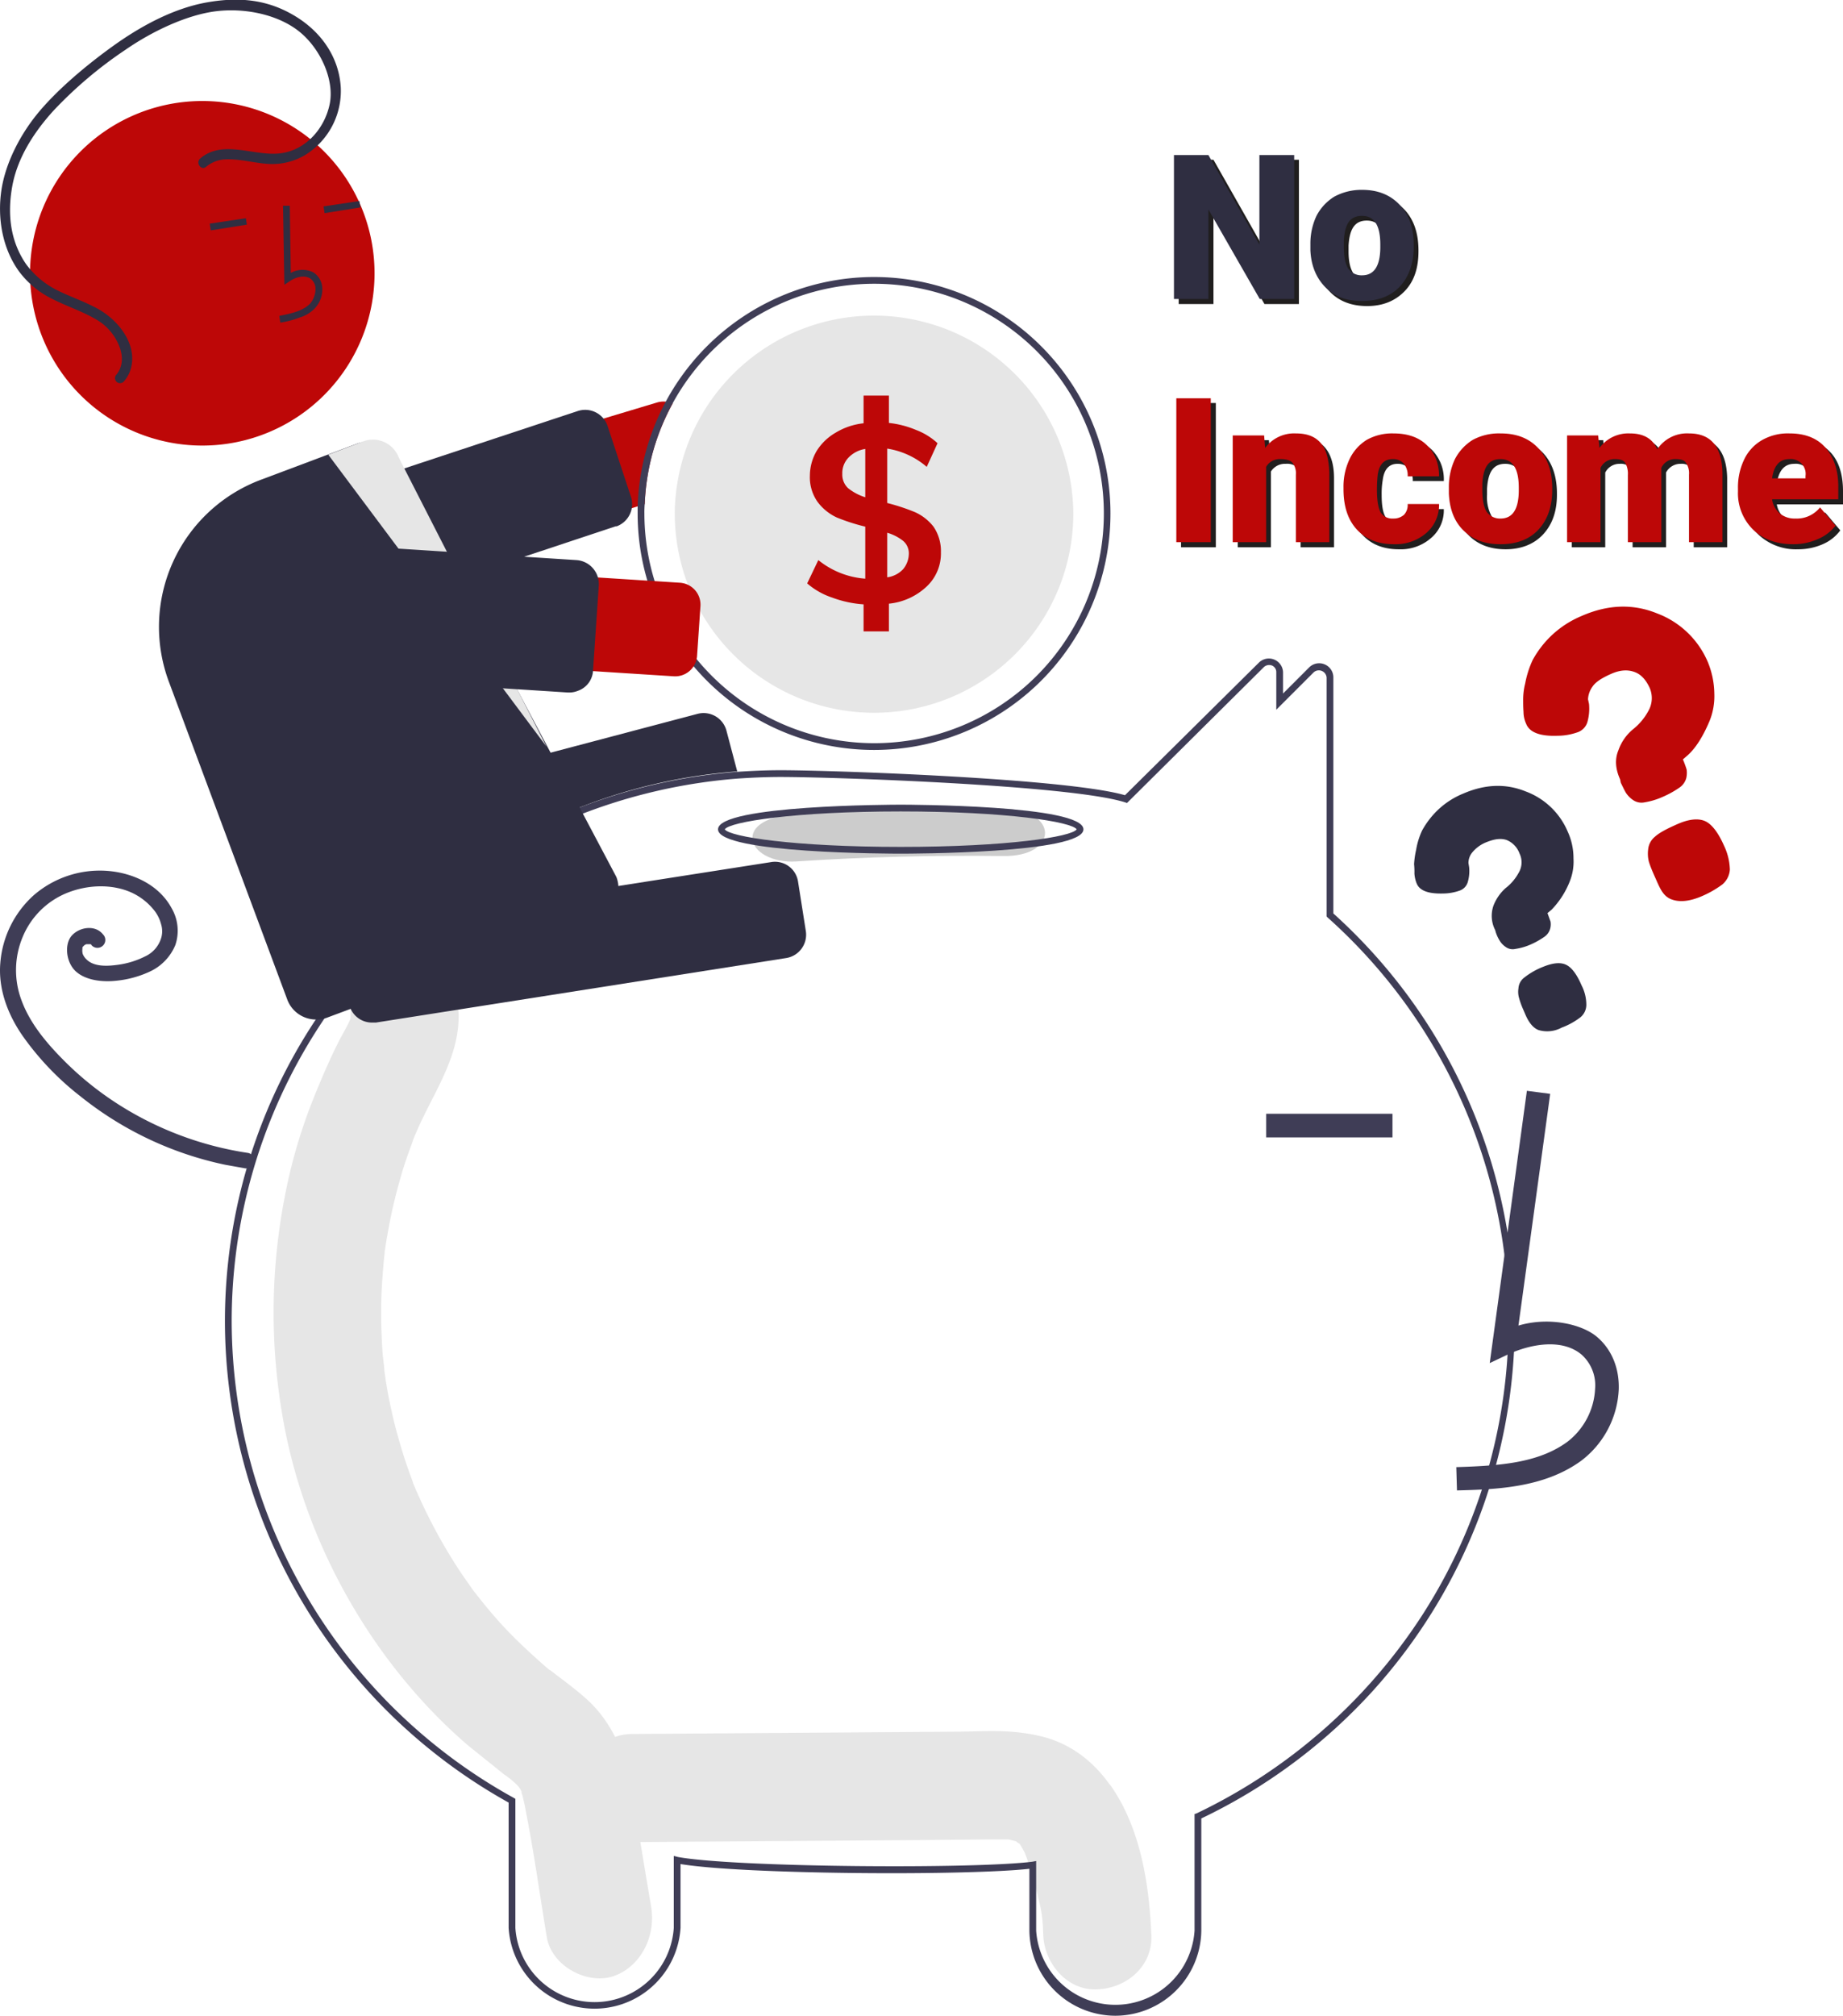 <svg id="Layer_1" data-name="Layer 1" xmlns="http://www.w3.org/2000/svg" viewBox="0 0 545.7 596.7"><defs><style>.cls-1{fill:#e6e6e6;}.cls-2{fill:#3f3d56;}.cls-3{fill:#bd0707;}.cls-4{fill:#2f2e41;}.cls-5{fill:#ccc;}.cls-6{fill:#201e1e;}</style></defs><path class="cls-1" d="M328.6,528.3c-5.1-7.2-12-12.4-20.7-14.4s-15.5-1.4-23.2-1.3l-97.7.7c-8.3.1-16.4,7.3-16,16s7.1,16.1,16,16l85.9-.6,20.2-.2h5.5l2.4.6c-.3,0,.5.5.9.7l.4.6,1.1,2a73.5,73.5,0,0,1,3,9.4c1.8,7,2.3,8.5,2.5,15.1.4,8.4,7.1,16.4,16,16s16.4-7,16-16c-.6-15.1-3.2-32-12.3-44.7Z" transform="translate(0 0)"/><path class="cls-1" d="M192.8,564.4c-1.9-11.1-3.7-22.2-5.5-33.3s-5.8-21.6-14.6-29c-2.3-2-4.8-3.9-7.2-5.7l-2.6-2h-.1l-.4-.3c-3.6-3.1-7.1-6.3-10.5-9.7s-5.9-6.3-8.6-9.6l-2-2.5-1.1-1.4-1.2-1.7-2.3-3.3a156.4,156.4,0,0,1-13.2-24.1c-.4-.8-.7-1.7-1.1-2.5l-.3-1c-.8-2.1-1.5-4.1-2.2-6.2-1.4-4.4-2.7-8.8-3.7-13.3-.5-2.2-1-4.5-1.4-6.7l-.6-3.5c0-.2-.2-1.5-.3-2.2s-.2-1.9-.2-2.1-.3-2.4-.4-3.5c-.2-2.7-.3-5.3-.4-8q-.2-7.1.3-14.1c.2-2.6.4-5.3.7-7.9v-.4c0-.1.1-.3.1-.4s.4-2.9.7-4.4a153.5,153.5,0,0,1,3.7-16.3c.7-2.5,1.5-5.1,2.4-7.6l1.2-3.3a32.1,32.1,0,0,1,1.2-3.1c4.8-11.3,12.6-21.7,12.6-34.5,0-8.7-7.4-17.1-16-16.7a16.7,16.7,0,0,0-16,16.7v.5a6.4,6.4,0,0,1-.2.7c-.9,2-2.1,4-3.1,5.9-2.8,5.5-5.2,11.1-7.5,16.8a156.8,156.8,0,0,0-8.5,28.6,179.8,179.8,0,0,0-1,65c6.2,37.8,26.7,74,55.1,98.4l7.6,6.1,3.1,2.5c.6.3,2.6,2,1.7,1.2,2,1.7,2.8,2.5,3.4,3.8a3.5,3.5,0,0,0,.3,1.2c.3,1.4.7,2.8.9,4.2,2.5,12.5,4.2,25.1,6.3,37.7,1.4,8.6,12,14.2,19.7,11.6s12.7-11.3,11.2-20.5Z" transform="translate(0 0)"/><path class="cls-2" d="M306.8,550.9v20.6a23.5,23.5,0,0,0,46.9,0V537l.6-.2a163.5,163.5,0,0,0,66.5-58.2,160.4,160.4,0,0,0-27.7-207l-.3-.3V200.6A2.3,2.3,0,0,0,389,199l-11.1,11.1V199a2.1,2.1,0,0,0-1.3-2,2.3,2.3,0,0,0-2.4.5l-40.5,40.2-.6-.2c-16.1-5.1-86.5-7.5-102-7.5-4.3,0-8.7.2-13,.5a162.8,162.8,0,0,0-88.3,34.8A159.9,159.9,0,0,0,68.6,391.2a161.5,161.5,0,0,0,83.5,141l.5.3v38.2a23.5,23.5,0,0,0,46.9,0V549.4l1.2.3c16.8,3.1,87.8,3.6,105,1.4l1.1-.2Zm23.4,45.8a25.5,25.5,0,0,1-25.4-25.2V553.2c-19.1,2.1-84.5,1.7-103.3-1.4v18.9a25.5,25.5,0,0,1-50.9,0V533.6a163.4,163.4,0,0,1-84-142.4c0-49.8,22.6-96.3,62-127.5a164.2,164.2,0,0,1,89.3-35.2c4.4-.3,8.9-.5,13.2-.5,15.4,0,84.7,2.4,102,7.4l39.7-39.3a4.2,4.2,0,0,1,7.1,2.9v6.3l7.7-7.7a4.2,4.2,0,0,1,7.2,3v69.8c66.7,60.2,72,163.1,11.9,229.9a164,164,0,0,1-51,38v33.2a25.5,25.5,0,0,1-25.5,25.2Z" transform="translate(0 0)"/><path class="cls-3" d="M194.7,119.1,83.9,152.4a13.9,13.9,0,0,0,8,26.6l96.9-29.1,2.1-.7a66.7,66.7,0,0,1,8.3-29.8,5.3,5.3,0,0,0-2-.5,6.9,6.9,0,0,0-2.5.2Z" transform="translate(0 0)"/><path class="cls-4" d="M90,186.1a7,7,0,0,1-6.6-4.8l-7-20.9a7.1,7.1,0,0,1,4.5-8.9h0L171,121.7a7,7,0,0,1,8.9,4.4h0l6.9,20.9a7,7,0,0,1-4.2,8.8h-.3L92.2,185.7a5.4,5.4,0,0,1-2.2.4Z" transform="translate(0 0)"/><path class="cls-2" d="M258.8,220a68.1,68.1,0,0,1-68-68,27.2,27.2,0,0,1,.1-2.8A68,68,0,1,1,258.8,220Zm0-138a70.1,70.1,0,0,0-70,67.9V152a70,70,0,1,0,70-70Z" transform="translate(0 0)"/><path class="cls-1" d="M317.8,152a59,59,0,0,1-118,0,49.3,49.3,0,0,1,.3-5.5A59,59,0,0,1,317.8,152Z" transform="translate(0 0)"/><path class="cls-3" d="M267.4,168.5a7.9,7.9,0,0,1-4.7,2.4V157.7a14,14,0,0,1,4.7,2.4,4.8,4.8,0,0,1,1.7,3.7,7.3,7.3,0,0,1-1.7,4.7Zm-11.2-21.3a15.6,15.6,0,0,1-5.1-2.7,5.5,5.5,0,0,1-1.7-4.2,6.6,6.6,0,0,1,1.8-4.8,8.7,8.7,0,0,1,5-2.6v14.3Zm20.2,8.7a14.5,14.5,0,0,0-5.5-4.3,60.5,60.5,0,0,0-8.2-2.7V132.8a23.4,23.4,0,0,1,11.7,5.4l3.2-7a19.6,19.6,0,0,0-6.3-3.9,28.5,28.5,0,0,0-8.1-2.1v-8.1h-7.5v8.2a20,20,0,0,0-8.3,2.8,16.1,16.1,0,0,0-5.6,5.4,14.6,14.6,0,0,0-2,7.3,12.6,12.6,0,0,0,2.3,7.8,14.9,14.9,0,0,0,5.7,4.6,58.8,58.8,0,0,0,8.4,2.7v15.4a25,25,0,0,1-13.9-5.5l-3.3,6.9a21.8,21.8,0,0,0,7.4,4.2,32.9,32.9,0,0,0,9.3,2v8h7.5v-8.2a19,19,0,0,0,11.2-5.1,13.4,13.4,0,0,0,4.2-10.1,12.8,12.8,0,0,0-2.2-7.6Z" transform="translate(0 0)"/><path class="cls-4" d="M93.2,270.8a7.2,7.2,0,0,1-6.8-5.2l-3.7-14.3a7,7,0,0,1,5-8.6l118.9-31.4a7,7,0,0,1,8.5,5l3.2,12.1h-.6a160.7,160.7,0,0,0-84.1,31.9h-.1L95,270.5a5.7,5.7,0,0,1-1.8.3Z" transform="translate(0 0)"/><path class="cls-2" d="M73.5,341.3a98.5,98.5,0,0,1-39.1-14.8,94,94,0,0,1-16.2-13.3c-4.8-4.9-9.4-10.5-11.8-17a25.4,25.4,0,0,1,.3-18.8,23.9,23.9,0,0,1,13.2-13.1c6-2.4,13.2-2.7,19-.1a18.3,18.3,0,0,1,7,5.6,11.1,11.1,0,0,1,1.8,3.8,7,7,0,0,1,.1,3.8,8.8,8.8,0,0,1-4.8,5.7,25.4,25.4,0,0,1-8.1,2.5c-2.9.4-7,.7-9.3-1.6a4.6,4.6,0,0,1-1.1-1.6,3.8,3.8,0,0,1-.1-1.5v-.4h0l.2-.4c0,.1-.2.3.1,0a1.8,1.8,0,0,1,.9-.6h1.2c.3.1-.2-.2,0,0s-.2-.2.1,0l.3.4a2.3,2.3,0,1,0,3.3-3.3c-2.3-2.9-6.9-2.2-9.2.3s-1.8,7.9,1.1,10.6,7.9,3.3,12.2,2.8a30.6,30.6,0,0,0,10.2-2.9,15,15,0,0,0,7.1-7.6A13.2,13.2,0,0,0,50.9,269c-3.7-7-11.4-10.6-19.1-11.2A29.9,29.9,0,0,0,10,265,30.1,30.1,0,0,0,.1,285c-.7,8,2.4,15.8,7,22.2a84,84,0,0,0,16.8,17.4,101.9,101.9,0,0,0,42.8,20.2l5.6,1a2.4,2.4,0,0,0,2.9-1.7,2.3,2.3,0,0,0-1.7-2.8Z" transform="translate(0 0)"/><path class="cls-5" d="M296.9,239.4q-30.6-.5-61.1,1.5c-7,.5-13,2.9-13,7.1s6,7.5,13,7q30.4-2,61.1-1.6C313.6,253.7,313.6,239.6,296.9,239.4Z" transform="translate(0 0)"/><path class="cls-2" d="M214.6,245.5c1.4,2.2,20.5,5.2,52.1,5.2s50.7-3,52.1-5.2c-1.4-2.2-20.5-5.3-52.1-5.3S216,243.3,214.6,245.5Zm52.1,7.2c-2.2,0-54.1,0-54.1-7.2s51.9-7.3,54.1-7.3,54.1.1,54.1,7.3-51.9,7.2-54.1,7.2Z" transform="translate(0 0)"/><path class="cls-2" d="M431.3,441.2c11.5-.3,25.8-.7,36.9-8.8a28.1,28.1,0,0,0,11.1-21.1c.2-6.3-2.1-11.9-6.5-15.6s-14.1-6-23.2-3.3l9.4-68.6-6.9-.9-11,80.6,5.7-2.7c6.7-3,15.8-4.6,21.5.2a12.2,12.2,0,0,1,4,10.1,21.1,21.1,0,0,1-8.2,15.7c-8.6,6.3-20,7.1-32.9,7.5l.2,6.9h-.1Z" transform="translate(0 0)"/><polygon class="cls-2" points="374.9 329.7 412.3 329.7 412.3 336.7 374.9 336.7 374.9 329.7"/><path class="cls-4" d="M110.2,302.7a6.9,6.9,0,0,1-6.9-5.9L101,282.2a7,7,0,0,1,5.8-8l121.5-19a6.9,6.9,0,0,1,8,5.8l2.3,14.6a7,7,0,0,1-5.8,8L111.3,302.7Z" transform="translate(0 0)"/><path class="cls-3" d="M59.9,29.9a51,51,0,1,1-51,51A51,51,0,0,1,59.9,29.9Z" transform="translate(0 0)"/><path class="cls-4" d="M88.7,94a10.3,10.3,0,0,0,4.4-2.6,8.2,8.2,0,0,0,2.3-6.5,5.8,5.8,0,0,0-2.5-4.2,7.1,7.1,0,0,0-6.8.1l-.3-19.9h-2l.4,23.4,1.5-1c1.7-1.2,4.3-2,6.1-.9a3.7,3.7,0,0,1,1.6,2.7A6.7,6.7,0,0,1,91.7,90c-2.2,2.1-5.4,2.8-9,3.5l.3,2A26.5,26.5,0,0,0,88.7,94Z" transform="translate(0 0)"/><polygon class="cls-4" points="95.8 61.1 106.4 59.5 106.7 61.4 96.1 63.1 95.8 61.1"/><polygon class="cls-4" points="62.1 66.2 72.8 64.6 73.1 66.5 62.4 68.2 62.1 66.2"/><path class="cls-4" d="M93.6,301.8a9.1,9.1,0,0,1-8.5-5.8L50,201.8A46.5,46.5,0,0,1,77.3,142l28.5-10.7a9.1,9.1,0,0,1,6.9.3,8.6,8.6,0,0,1,4.7,5l65.1,123a8.9,8.9,0,0,1-5.2,11.6h0L96.7,301.3a8.4,8.4,0,0,1-3.1.5Z" transform="translate(0 0)"/><path class="cls-1" d="M97.2,134.6,161.8,221l-43.7-85.5a8.2,8.2,0,0,0-10.4-4.9h0l-10.5,4Z" transform="translate(0 0)"/><path class="cls-3" d="M199.5,200.2,84.1,192.8a14,14,0,0,1-13-14.8,13.9,13.9,0,0,1,14.8-12.9h0l115.4,7.4a6.5,6.5,0,0,1,6.1,6.9h0l-1,14.7a6.5,6.5,0,0,1-6.9,6.1Z" transform="translate(0 0)"/><path class="cls-4" d="M168.7,205h-.5l-94.7-6.1a7.1,7.1,0,0,1-6.6-7.5h0l1.6-25.1a7.1,7.1,0,0,1,7.5-6.6h0l94.7,6.1a7.1,7.1,0,0,1,6.6,7.5l-1.7,25.1a6.7,6.7,0,0,1-4.5,6.1,6.9,6.9,0,0,1-2.4.5Z" transform="translate(0 0)"/><path class="cls-4" d="M59.3,46.9c6.7-5.7,15.9-.6,23.6-1.5S96.1,38,97.6,30.9,95,14.6,88.8,9.5s-16-7.2-24.6-6.2-18.9,5.8-27,11.4A123.6,123.6,0,0,0,15.8,32.8C10,39.2,5.1,46.8,3.6,55.3s-.4,16.4,4.2,23a25.8,25.8,0,0,0,9.5,7.8c3.9,1.9,8.1,3.3,12,5.5,5.7,3.3,11.3,10.1,9.5,17.3a9.7,9.7,0,0,1-2.2,4.1,1.5,1.5,0,0,1-2.3-1.9c2.2-2.5,2.2-5.8.9-8.9A15.8,15.8,0,0,0,28,94.3c-4-2.3-8.4-3.7-12.5-5.8a27.1,27.1,0,0,1-9.9-8.2C.7,73.5-.8,64.6.4,56.4S6.1,39.5,11.8,32.8,25.7,19.2,33.5,13.6,51.1,2.5,61.3.7,79.8.1,87.6,4.9s12.8,12.3,13.3,21A22.3,22.3,0,0,1,90.5,45.8a19,19,0,0,1-11.4,2.7c-4.2-.3-8.5-1.6-12.8-1.3A9.6,9.6,0,0,0,61,49.4c-1.4,1.2-3.2-1.2-1.7-2.5Z" transform="translate(0 0)"/><path class="cls-6" d="M384.6,90H374.4L359.3,63.4V90H349V47.3h10.3l15.1,26.6V47.3h10.2Zm4.8-16.2a18.9,18.9,0,0,1,1.9-8.4,12.7,12.7,0,0,1,5.3-5.7,15.2,15.2,0,0,1,8.1-2c4.7,0,8.5,1.5,11.2,4.4s4.1,6.9,4.1,12v.3c0,5-1.3,8.9-4.1,11.8s-6.5,4.4-11.1,4.4-8.2-1.4-10.9-4.1-4.2-6.4-4.4-11V73.8Zm9.9.6c0,3,.5,5.1,1.4,6.5a4.5,4.5,0,0,0,4.1,2q5.3,0,5.4-8.1v-1c0-5.7-1.9-8.5-5.5-8.5s-5.1,2.5-5.4,7.4v1.7ZM360,162H349.7V119.3H360Zm15.7-31.7.4,3.7a10.5,10.5,0,0,1,9-4.3c3.3,0,5.8,1,7.4,3s2.5,4.9,2.5,8.9V162h-9.9V142a6,6,0,0,0-.9-3.6,4.7,4.7,0,0,0-3.5-1.1,4.9,4.9,0,0,0-4.4,2.3V162h-9.8V130.3ZM413.9,155a4.1,4.1,0,0,0,3.2-1.2,4,4,0,0,0,1.2-3.1h9.2a10.7,10.7,0,0,1-3.7,8.5,13.6,13.6,0,0,1-9.6,3.4c-4.7,0-8.3-1.5-10.9-4.4s-4-6.9-4-12v-.4a20.8,20.8,0,0,1,1.7-8.5,12.8,12.8,0,0,1,5.2-5.6,15.2,15.2,0,0,1,7.9-2c4.1,0,7.4,1.1,9.8,3.4a12.3,12.3,0,0,1,3.6,9.3h-9.2a5.6,5.6,0,0,0-1.2-3.8,4.5,4.5,0,0,0-3.3-1.3c-2.5,0-4,1.6-4.4,4.9a23.9,23.9,0,0,0-.3,4.3q0,4.8,1.2,6.6a4.1,4.1,0,0,0,3.6,1.9Zm16.5-9.2a17.9,17.9,0,0,1,1.9-8.4,12.7,12.7,0,0,1,5.3-5.7,16.2,16.2,0,0,1,8.1-2c4.7,0,8.5,1.5,11.2,4.4s4.1,6.9,4.1,12v.4c0,4.9-1.4,8.8-4.1,11.7s-6.5,4.4-11.1,4.4-8.2-1.4-10.9-4.1-4.2-6.4-4.4-11v-1.7Zm9.9.7a11.9,11.9,0,0,0,1.4,6.4,4.6,4.6,0,0,0,4.1,2.1c3.5,0,5.3-2.8,5.3-8.2v-1c0-5.6-1.8-8.5-5.4-8.5s-5.1,2.5-5.4,7.4v1.8Zm34.4-16.2.3,3.7a11,11,0,0,1,9.1-4.3q6,0,8.1,4.8a10.4,10.4,0,0,1,9.3-4.8q9.6,0,9.9,11.7V162h-9.9V142a6.9,6.9,0,0,0-.8-3.6,3.8,3.8,0,0,0-3-1.1,4.8,4.8,0,0,0-4.4,2.6V162h-9.9V142a7,7,0,0,0-.7-3.6,3.9,3.9,0,0,0-3.1-1.1,4.7,4.7,0,0,0-4.3,2.6V162h-9.9V130.3Zm57.7,32.3a16.2,16.2,0,0,1-11.8-4.4,15.1,15.1,0,0,1-4.5-11.3v-.8a19.4,19.4,0,0,1,1.8-8.6,13.3,13.3,0,0,1,5.2-5.8,16.6,16.6,0,0,1,8.2-2c4.5,0,8,1.4,10.6,4.1s3.8,6.7,3.8,11.6v3.9H526.1a6.8,6.8,0,0,0,7,5.7,8.9,8.9,0,0,0,7.3-3.3l4.5,5.3a12.7,12.7,0,0,1-5.2,4.1,18,18,0,0,1-7.3,1.5Zm-1.1-25.3c-2.9,0-4.6,1.9-5.2,5.8h10v-.8a4.4,4.4,0,0,0-4.8-5Z" transform="translate(0 0)"/><path class="cls-4" d="M383.2,88.5H373L357.8,62V88.5H347.6V45.9h10.2l15.1,26.5V45.9h10.3ZM388,72.4a19.3,19.3,0,0,1,1.8-8.5,14.6,14.6,0,0,1,5.3-5.7,16.9,16.9,0,0,1,8.2-2c4.7,0,8.4,1.5,11.2,4.5s4.1,6.9,4.1,12V73c0,4.9-1.4,8.9-4.1,11.8s-6.5,4.3-11.2,4.3-8.1-1.3-10.8-4-4.3-6.4-4.5-11V72.4Zm9.9.6c0,2.9.4,5.1,1.3,6.5a4.8,4.8,0,0,0,4.1,2q5.3,0,5.4-8.1v-1c0-5.7-1.8-8.5-5.4-8.5s-5.1,2.4-5.4,7.3V73Z" transform="translate(0 0)"/><path class="cls-3" d="M358.5,160.5H348.3V117.9h10.2Zm15.8-31.6.3,3.7a10.7,10.7,0,0,1,9.1-4.3c3.3,0,5.7.9,7.4,2.9s2.4,5,2.5,8.9v20.4h-9.9v-20a5,5,0,0,0-1-3.5c-.6-.7-1.8-1.1-3.5-1.1a4.6,4.6,0,0,0-4.3,2.3v22.3H365V128.9Zm38.2,24.6a4.6,4.6,0,0,0,3.2-1.1,4.2,4.2,0,0,0,1.1-3.2h9.3a11,11,0,0,1-3.8,8.6,14,14,0,0,1-9.6,3.3c-4.6,0-8.2-1.4-10.9-4.3s-4-6.9-4-12v-.4a19,19,0,0,1,1.8-8.5,13.5,13.5,0,0,1,5.1-5.7,15.4,15.4,0,0,1,7.9-1.9c4.1,0,7.4,1.1,9.8,3.4s3.7,5.4,3.7,9.3h-9.3a5.4,5.4,0,0,0-1.2-3.8,4.1,4.1,0,0,0-3.2-1.3c-2.6,0-4.1,1.6-4.5,4.9a41.9,41.9,0,0,0-.2,4.2c0,3.2.4,5.4,1.1,6.7a4.1,4.1,0,0,0,3.7,1.8Zm16.5-9.1a19.3,19.3,0,0,1,1.8-8.5,14.6,14.6,0,0,1,5.3-5.7,16.3,16.3,0,0,1,8.2-1.9c4.7,0,8.4,1.4,11.2,4.4s4.1,6.9,4.1,12v.3c0,5-1.4,8.9-4.1,11.8s-6.5,4.3-11.2,4.3-8.1-1.3-10.9-4-4.2-6.4-4.4-11v-1.7Zm9.9.6c0,2.9.4,5.1,1.3,6.5a4.8,4.8,0,0,0,4.1,2q5.3,0,5.4-8.1v-1c0-5.7-1.8-8.5-5.4-8.5s-5.1,2.4-5.4,7.3V145Zm34.3-16.1.4,3.7a10.6,10.6,0,0,1,9-4.3c4,0,6.7,1.5,8.1,4.7a10.6,10.6,0,0,1,9.4-4.7c6.4,0,9.7,3.8,9.9,11.6v20.6h-9.9v-20a5.4,5.4,0,0,0-.9-3.5c-.5-.8-1.5-1.1-3-1.1a4.5,4.5,0,0,0-4.3,2.6v22H482V140.6a6.4,6.4,0,0,0-.8-3.6c-.5-.8-1.5-1.1-3-1.1a4.6,4.6,0,0,0-4.3,2.6v22H464V128.9Zm57.7,32.2c-4.8,0-8.8-1.4-11.8-4.3a15.1,15.1,0,0,1-4.5-11.3v-.9a19,19,0,0,1,1.8-8.5,13,13,0,0,1,5.3-5.8,15.4,15.4,0,0,1,8.2-2c4.4,0,8,1.3,10.5,4.1s3.9,6.6,3.9,11.6v3.8H524.7A6.7,6.7,0,0,0,527,152a6.9,6.9,0,0,0,4.6,1.5,8.8,8.8,0,0,0,7.3-3.3l4.6,5.4a12.9,12.9,0,0,1-5.3,4,17.7,17.7,0,0,1-7.3,1.5Zm-1.1-25.2q-4.3,0-5.1,5.7h9.9v-.7a4.4,4.4,0,0,0-4.8-5Z" transform="translate(0 0)"/><path class="cls-4" d="M442.9,276l-.2-.7a9.2,9.2,0,0,1-.5-7.2,13.4,13.4,0,0,1,3.6-5.2,14.5,14.5,0,0,0,3.9-4.6,6,6,0,0,0,.2-5.7,6.8,6.8,0,0,0-3.7-3.9c-1.6-.6-3.5-.4-5.8.5a10.3,10.3,0,0,0-4.6,3.3,4.9,4.9,0,0,0-1,3l.2,1.2a11.6,11.6,0,0,1-.4,4.4,3.8,3.8,0,0,1-2.3,2.5,15.1,15.1,0,0,1-5.1.9c-4.2.1-6.8-.8-7.7-2.9a9.4,9.4,0,0,1-.7-3,22.7,22.7,0,0,0-.1-2.8,25.3,25.3,0,0,1,.6-4.2,21.8,21.8,0,0,1,1.8-5.8,25.3,25.3,0,0,1,4.4-5.8,24,24,0,0,1,7.8-5.1c6.5-2.8,12.6-3,18.5-.6a21.7,21.7,0,0,1,12.4,11.9,18.8,18.8,0,0,1,1.7,7.9,15.7,15.7,0,0,1-1.1,6.8,25.4,25.4,0,0,1-5.4,8.4l-1.2,1,.9,2.5a5.1,5.1,0,0,1-.1,2.1,4.3,4.3,0,0,1-1.7,2.4,23.9,23.9,0,0,1-4.1,2.3,17.7,17.7,0,0,1-4.5,1.3,3.5,3.5,0,0,1-2.9-.6,6,6,0,0,1-1.6-1.6,11.3,11.3,0,0,1-1.3-2.7Zm6.7,16.6a4.3,4.3,0,0,1,1.7-3.2,21.8,21.8,0,0,1,5.6-3.2c2.7-1.1,4.9-1.4,6.6-.7s3.3,2.7,4.8,6.2a12.6,12.6,0,0,1,1.4,5.8,4.8,4.8,0,0,1-1.7,3.6,21,21,0,0,1-5.6,3.1,9,9,0,0,1-6.9.7c-1.5-.6-2.8-2.1-3.9-4.7l-.6-1.4a23.5,23.5,0,0,1-1.2-3.3,6.6,6.6,0,0,1-.2-2.9Z" transform="translate(0 0)"/><path class="cls-3" d="M479.9,231.7l-.2-1c-1.4-3.1-1.6-6-.5-8.6a14.1,14.1,0,0,1,4.3-6.2,17.6,17.6,0,0,0,4.6-5.5,7.6,7.6,0,0,0,.3-6.9c-1.1-2.3-2.5-3.9-4.5-4.6s-4.2-.6-6.9.6-4.6,2.4-5.5,3.8a6.9,6.9,0,0,0-1.3,3.7l.3,1.4a14.6,14.6,0,0,1-.5,5.4,4.6,4.6,0,0,1-2.7,2.9,18,18,0,0,1-6.1,1.1c-5.2.2-8.3-1-9.3-3.5a8.6,8.6,0,0,1-.8-3.6c-.1-1.3-.1-2.5-.1-3.4a19.7,19.7,0,0,1,.6-5,29.3,29.3,0,0,1,2.2-6.9,30,30,0,0,1,5.3-7,29.5,29.5,0,0,1,9.3-6.1c7.8-3.4,15.2-3.6,22.3-.7a26.4,26.4,0,0,1,14.9,14.2,25.3,25.3,0,0,1,2,9.5,19.6,19.6,0,0,1-1.4,8.1c-1.9,4.5-4,7.9-6.4,10.1l-1.5,1.3a30.5,30.5,0,0,1,1.1,3,7.2,7.2,0,0,1-.1,2.5,5,5,0,0,1-2.1,2.9,28.8,28.8,0,0,1-4.9,2.7,21.6,21.6,0,0,1-5.3,1.6,4.4,4.4,0,0,1-3.5-.7,7.5,7.5,0,0,1-2-2c-.4-.6-.9-1.7-1.6-3.1Zm8.1,19.8a5.5,5.5,0,0,1,2-3.8c1.3-1.2,3.6-2.4,6.8-3.8s5.9-1.7,7.9-.9,4,3.3,5.8,7.4a17.4,17.4,0,0,1,1.7,7,6.3,6.3,0,0,1-2.2,4.4,30.1,30.1,0,0,1-6.6,3.7c-3.2,1.3-6,1.6-8.3.8s-3.3-2.6-4.6-5.6l-.8-1.8q-1.1-2.5-1.5-3.9a9.6,9.6,0,0,1-.2-3.5Z" transform="translate(0 0)"/></svg>